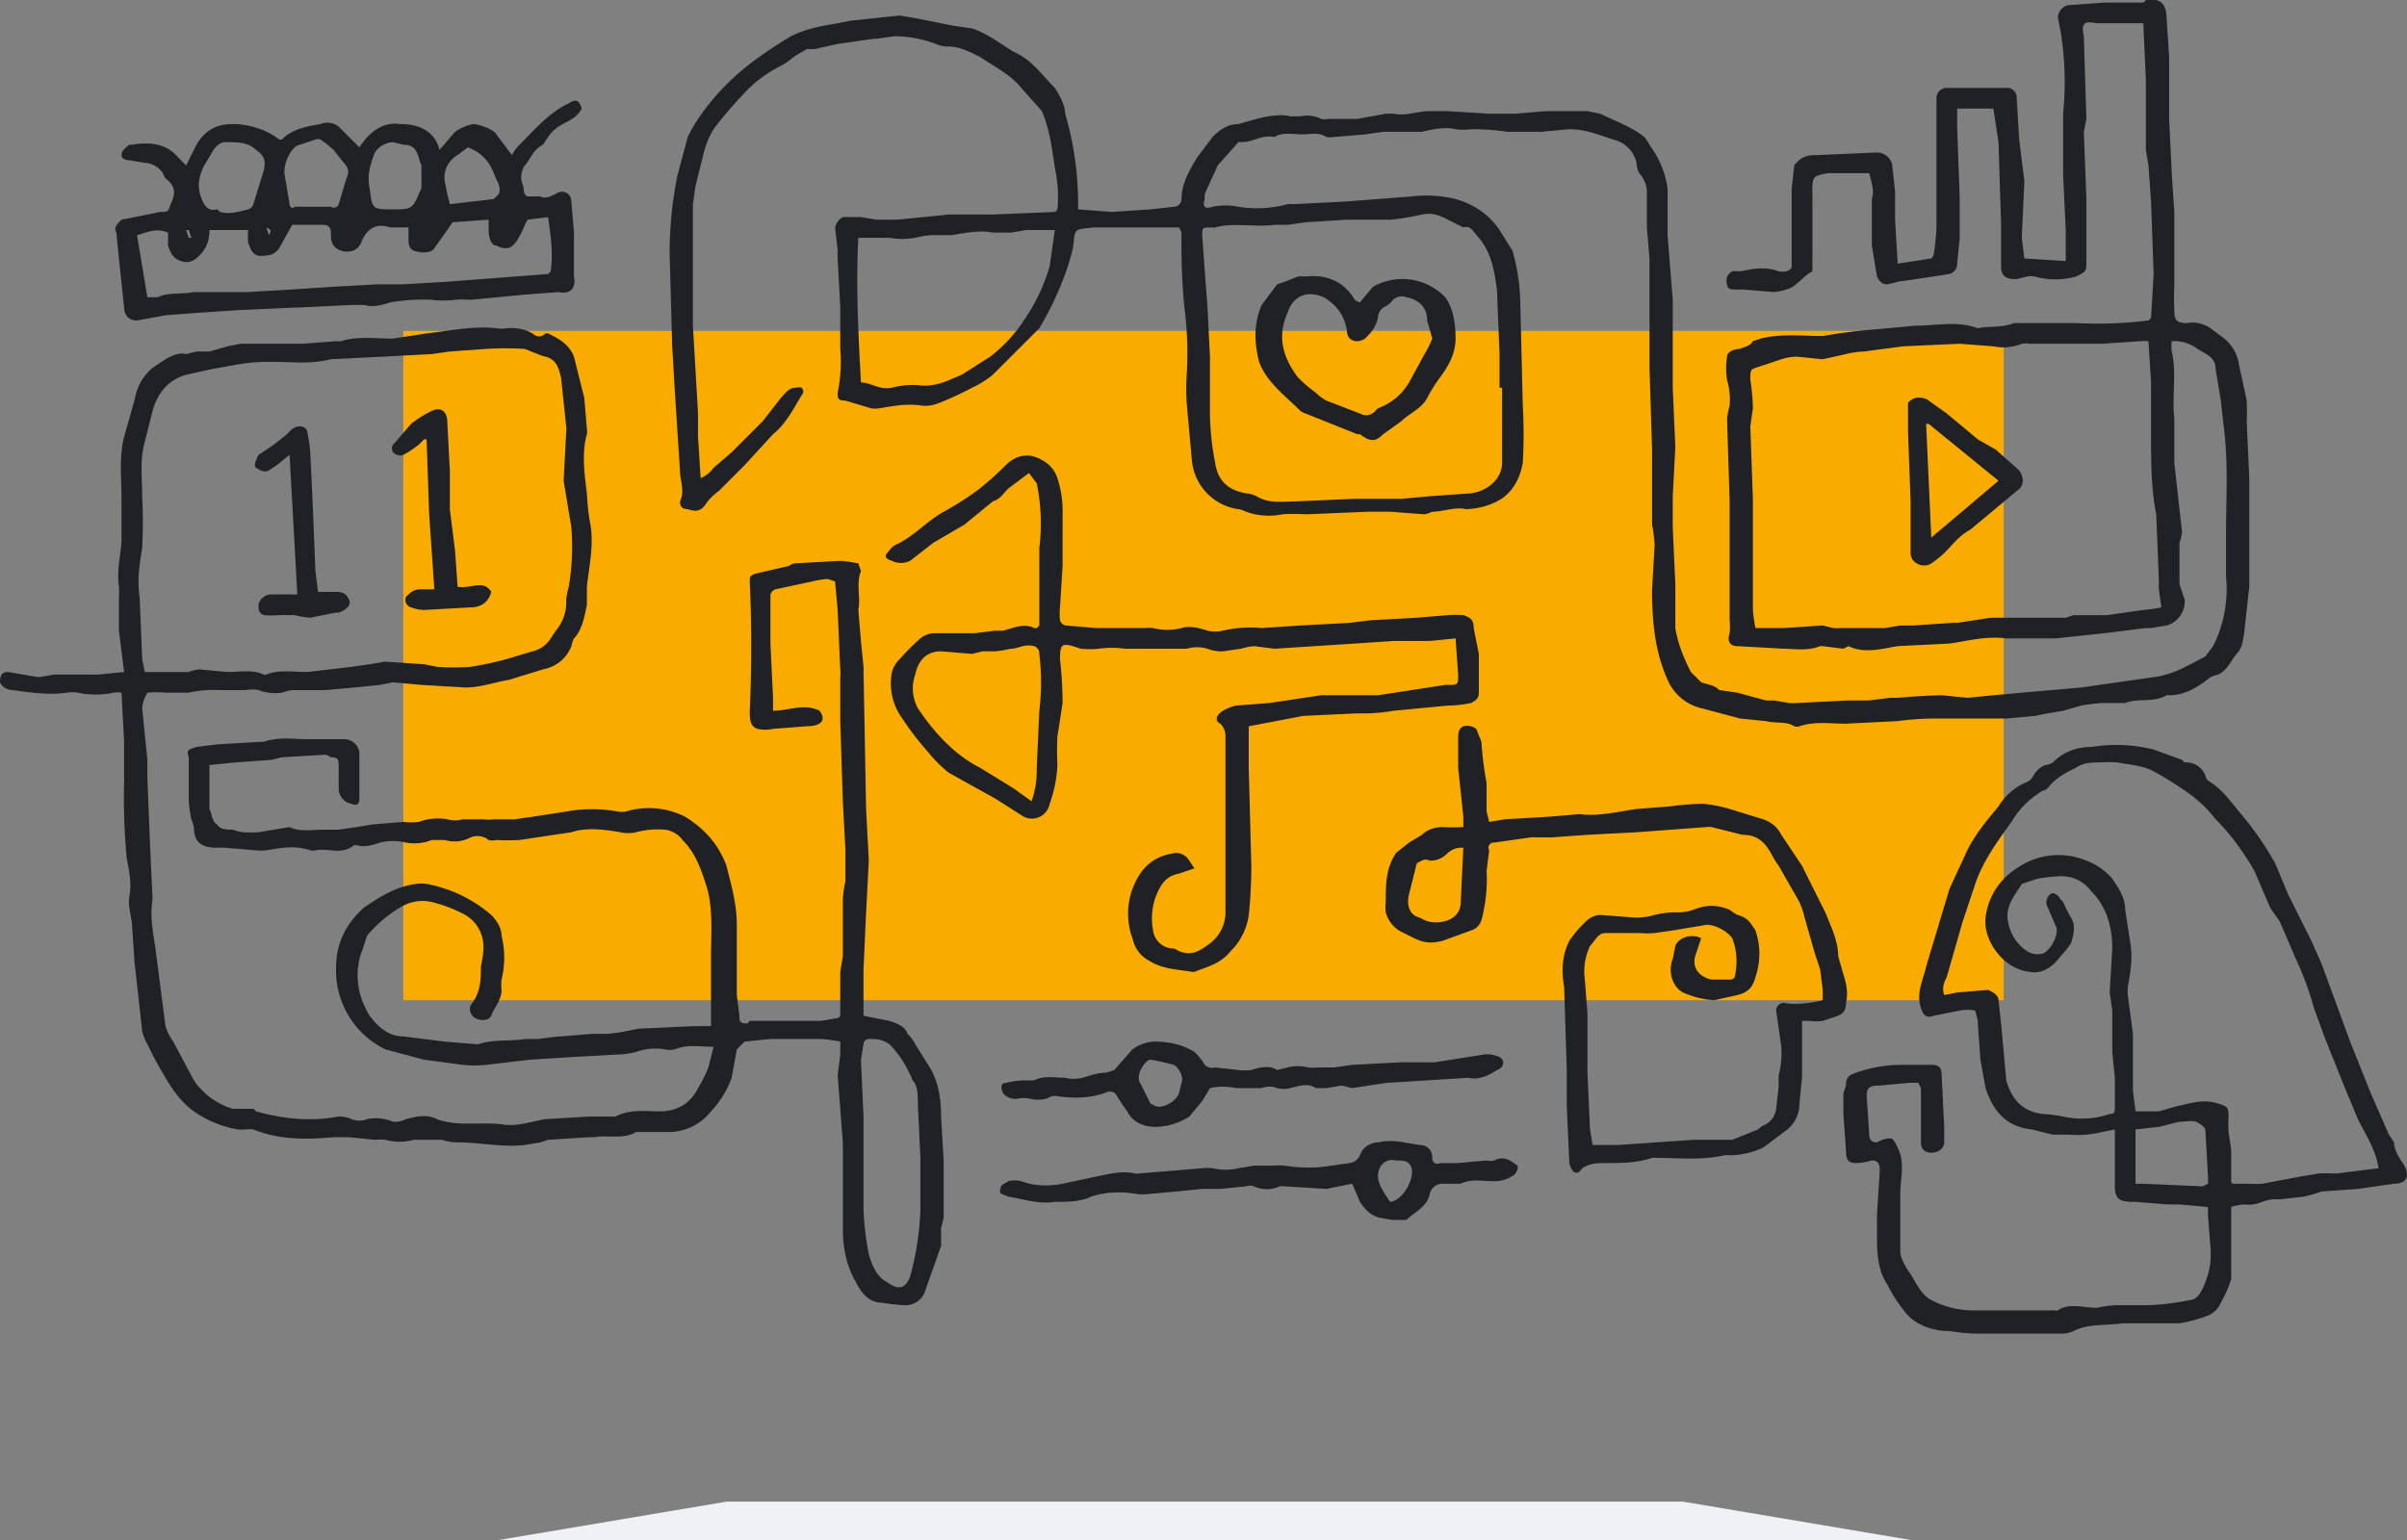<svg xmlns="http://www.w3.org/2000/svg" viewBox="0 0 931 596"><rect x="0" y="0" width="931" height="596" fill="#808080" stroke="none"/><path fill="#f9ab00" d="M156 128h619v259H156z"/><g fill="#202124"><path d="M840 132a18 18 0 0 0 0 4c2 8 0 17 1 26v17l3 27a20 20 0 0 1-1 4v16l2 6a10 10 0 0 1 0 1c0 4-3 8-7 9l-6 1a19 19 0 0 1-2 0l-16 2-19 2h-19c-8-1-15 1-22 2l-20 1c-6 1-13 3-19 0l-2 1-8-1h-1c-5 2-10 1-14 1l-18-1c-3 0-4-2-3-5a22 22 0 0 0 0-5v-46l-1-32a31 31 0 0 1 1-5 27 27 0 0 0-1-10 30 30 0 0 1 0-9c0-2 3-3 5-3 2-1 4-1 5-3l3-1c8-2 16-1 24-1l6-1 8-1 22-2c8 0 16-2 24 1 4-1 9 0 14-2h24a161 161 0 0 0 28-1l1-1 1-17-1-28-1-14-1-6V31l-1-22h-18c-5-1-6 0-5 5l1 32-1 5 1 26v24c0 4 0 4-4 6a30 30 0 0 1-16 0 8 8 0 0 0-3 0l-4 1c-4 0-6-1-6-5V87l-1-32-2-13h-14v7l1 28v15l-1 10a4 4 0 0 1-3 4 925 925 0 0 1-20 3 33 33 0 0 1-4 1c-2 0-3-1-4-3l-2-12V77c1-3 0-6-1-10h-16c-5 1-6 1-6 6a2573 2573 0 0 1 0 32c-4 2-6 6-10 7a21 21 0 0 1-5 1l-12-1a26 26 0 0 1-3 0c-1 0-3 0-3-2a4 4 0 0 1 2-5 11 11 0 0 1 3 0c5-1 10-2 15 0a10 10 0 0 0 3 0c2-1 2-1 2-3V73l1-9c3-4 6-4 9-4l23-1a6 6 0 0 1 6 6l1 9v11l1 17 13-2a3 3 0 0 0 1-2 87 87 0 0 0 1-10V38a4 4 0 0 1 4-4h24a4 4 0 0 1 3 3l1 17 2 16-1 22 1 8 16 1V89l-1-21V44a124 124 0 0 0-1-32l-1-5a5 5 0 0 1 4-5l14-1h15a4 4 0 0 0 1-1c6-1 8 2 8 7l1 15v24l1 21 1 15v29a91 91 0 0 0 0 9c0 4 1 5 5 5a12 12 0 0 1 9 2l4 3a16 16 0 0 1 7 11l3 14a77 77 0 0 1 0 8l1 22v42l-2 18a44 44 0 0 1-1 5l-1 2c-3 3-4 7-8 9a13 13 0 0 0-3 1c-5 4-10 7-16 7a2 2 0 0 0-1 0c-5 3-11 1-16 3h-9a76 76 0 0 0-8 1l-7 2-6 1-5 1-11 1h-27a110 110 0 0 0-15 1l-20 1c-6 0-12-1-18 1a3 3 0 0 1-2 0c-3-2-7-1-11-2l-10-1-15-4a19 19 0 0 1-13-11c-5-11-6-23-6-35l1-17a58 58 0 0 0-1-8v-29l-1-32v-42l-1-12V74a11 11 0 0 0-3-7 10 10 0 0 1-1-4 12 12 0 0 0-9-9c-6-2-11-4-17-4l-11 1h-13a91 91 0 0 0-14-1 22 22 0 0 1-6 0c-4-1-9 0-13 1h-15l-7 1-12 1a8 8 0 0 1-3 0c-3-2-6-1-9-1-4 0-8-1-11 1-5-1-8 2-13 2a2 2 0 0 0-1 0l-8 9-5 11a9 9 0 0 0 0 2c-1 3 0 4 3 3a25 25 0 0 1 10 0 45 45 0 0 0 19-1 10 10 0 0 1 2 0l20-1 26-2a48 48 0 0 1 17 1c7 2 13 6 17 12l5 8a76 76 0 0 1 3 19l1 41a198 198 0 0 1 0 22c-1 6-4 12-10 15a28 28 0 0 1-12 3c-4-1-9 1-13 1a15 15 0 0 1-3 1l-13-1h-9l-24 1a66 66 0 0 0-9 0 26 26 0 0 1-14-1 11 11 0 0 0-3-1 21 21 0 0 1-18-19l-2-22a85 85 0 0 1 0-11 138 138 0 0 0-1-27 263 263 0 0 1-1-28 17 17 0 0 0-1-2h-33c-8 1-7 0-8 8a94 94 0 0 1-3 10 124 124 0 0 1-10 21l-7 7-11 11a37 37 0 0 1-8 5 117 117 0 0 1-13 6 14 14 0 0 1-6 1c-6-1-11 0-17 1a12 12 0 0 1-3 0l-10-3c-3 0-3-1-3-3a60 60 0 0 0 1-17v-16l-1-19a24 24 0 0 1 0-3l-1-9a6 6 0 0 1 3-4h7l6 1h8l20-2h16a4 4 0 0 0 1 0l24-1a3 3 0 0 0 1-1 51 51 0 0 0-1-16c-1-7-2-15-5-22l-8-9c-4-5-10-8-16-12-4-2-8-4-12-4a11 11 0 0 1-5-1 47 47 0 0 0-16-3l-7 1h-1l-14 2-9 2h-3l-5 3a27 27 0 0 1-6 4 50 50 0 0 0-14 11 144 144 0 0 0-11 13 33 33 0 0 0-4 10l-3 12-1 7v47l2 34v9l1 16a12 12 0 0 0 5-4l7-6 12-12 7-9c2-2 3-4 6-4a3 3 0 0 1 2 0 2 2 0 0 1 0 3c-3 5-6 11-11 15l-11 12-10 10a20 20 0 0 0-5 5c-2 3-4 3-7 2-2 0-3-1-3-3 2-4 0-8 0-12l-2-31-1-17-1-36a152 152 0 0 1 3-30l4-15a65 65 0 0 1 4-7 92 92 0 0 1 21-22 161 161 0 0 1 15-10c6-3 12-4 18-5l5-1 19-2 6 1 15 3 7 1c6 2 11 6 16 9 7 3 11 9 16 14 2 3 4 7 4 10a124 124 0 0 1 5 34v3l13 1 15-1 9-1a3 3 0 0 0 3-3c0-6 3-11 6-16l6-8c3-3 6-5 10-5l7-2c4-1 9-2 13-1h4a12 12 0 0 1 8 1 7 7 0 0 0 3 0h11l11-2h3c5 1 9-1 14-1h7l16 1h10l12-1h16l5 1c6 3 12 5 17 9a17 17 0 0 1 2 3l2 3a36 36 0 0 1 5 14v18l2 25v34l1 23-1 19v12l1 22v17c1 6 3 11 6 17l4 4c3 1 5 1 7 3l7 1 11 3a26 26 0 0 0 3 0l6 1a18 18 0 0 0 3 0l20-1h8l8-1h3a248 248 0 0 1 17-1l10 1 10-1 11-1 23-2 28-4c8-1 14-5 20-8l3-4a49 49 0 0 0 5-27v-16c0-14 1-28-1-43l-1-9-2-12c0-5-4-6-7-8a15 15 0 0 0-10-3zm-9 0a23 23 0 0 0-3 0l-15 1a12 12 0 0 1-1 0h-27a9 9 0 0 0-3 0 19 19 0 0 1-11 1l-13-1-22 1-15 2a33 33 0 0 0-7 1l-9 2-10-1a20 20 0 0 0-6 1l-9 3c-3 1-3 1-3 5a76 76 0 0 1 1 11l-1 7 1 28v43a55 55 0 0 0 1 7h11l15-1 4 1a26 26 0 0 0 3 0h17l6-1h5l15-1h2l13-2h29l3-1h13l14-2a61 61 0 0 0 7-1l-1-7v-4l-1-25c-2-10-2-20-2-31v-20l-1-16zm-250 18h-1v-13l-1-25c-1-7-2-14-7-20-2-2-3-5-6-4l-4-2c-4-2-7-4-12-3a101 101 0 0 1-12 2h-17l-16 1-7 1h-5c-8 1-16-1-23 1a2 2 0 0 1-1 0c-4 0-4 0-4 3l1 14 1 13 1 20v23a105 105 0 0 0 2 18c1 7 5 11 13 12a11 11 0 0 1 3 1c5 3 10 2 15 2l23-1h18l11-1 14-1c7 0 14-5 14-12v-29zM332 92c-1 19 0 37 1 56 4 0 7 3 12 2a32 32 0 0 1 10-1c7 1 12-2 17-4l11-7a57 57 0 0 0 13-14 72 72 0 0 0 10-21l2-14h-11l-6 1h-7c-5-1-10 0-16 1h-8a37 37 0 0 0-6 1 28 28 0 0 1-10 0h-12z"/><path d="M81 296v17c1 2 1 5 3 6 1 2 4 2 6 2a18 18 0 0 0 4 1 55 55 0 0 0 6 0l12-2c4 2 9 1 13 1h6l7-1 6-1 12-1a24 24 0 0 0 6 0 21 21 0 0 1 11-1 11 11 0 0 0 6 0h8a14 14 0 0 0 4 0h8l7-1 13-2a55 55 0 0 1 20 0 9 9 0 0 0 3 0 31 31 0 0 1 23 2c8 5 13 11 16 19 2 8 4 15 4 23v27l1 8c0 2 0 3 3 3a10 10 0 0 0 1-1h27a44 44 0 0 0 6-1c2 0 2-1 2-2v-16l1-6v-22a39 39 0 0 1 1-7v-12l-1-19-1-31v-17a13 13 0 0 0 0-3l-1-23-1-11a25 25 0 0 0-3-1 40 40 0 0 0-6 1l-14 3a3 3 0 0 0-2 2v19l1 21v5c6 0 12-3 18 0 3 4 0 6-5 6l-13 1a13 13 0 0 1-6 0c-3-1-3-4-3-7a553 553 0 0 0 0-50c0-2 0-2 2-3l13-3a12 12 0 0 1 2-1l18-1a56 56 0 0 1 7 1l1 3c-2 5 0 10-1 15l1 12 1 10a17 17 0 0 1 0 2l1 53 1 19a22 22 0 0 1 0 2l-1 19-1 22v18l10 2c3 1 6 2 7 5l1 1a17 17 0 0 1 2 3l5 8c4 6 5 13 5 20l1 17v22a38 38 0 0 1-1 4v6a5 5 0 0 1 0 1l-6 17a8 8 0 0 1-8 6 71 71 0 0 1-9-1c-5 0-8-4-10-8-4-7-5-14-5-21v-33l-2-26 1-8v-5a70 70 0 0 0-7-1h-20l-10 1-3 3-2 11a37 37 0 0 1-8 13 21 21 0 0 1-17 8h-11a3 3 0 0 0-1 0c-5 3-11 1-16 2h-2l-16 1-3 1-6 1c-9 1-17-1-26-1a18 18 0 0 1-6-1h-11a21 21 0 0 1-11 0 20 20 0 0 0-4 0l-10-1h-6c-11 1-21 1-31-3a9 9 0 0 0-3 0 19 19 0 0 1-3 0 42 42 0 0 1-17-7c-7-5-11-13-15-20l-3-6a19 19 0 0 1-2-5l-3-27-1-15-1-6a16 16 0 0 1 0-4c1-5 0-10-1-15a256 256 0 0 1-1-30v-15l-1-19a12 12 0 0 0-3 0 34 34 0 0 1-14 0 12 12 0 0 0-4 0c-7 1-14 0-21-1-2 0-4-1-5-3 0-3 1-4 3-4l12 2 6-1h17l10-1-2-16v-13a26 26 0 0 0 0-4c-1-7 1-13 1-19v-15c0-8-1-16 1-24l4-14c1-6 4-11 9-14 3-2 7-5 11-4l4-1h5l7-2 5-1h24l13-1a8 8 0 0 0 2 0c6-2 13-1 20-1l13-2c9-1 18-3 27-2a12 12 0 0 0 4 0 17 17 0 0 1 10 2c1 1 3 2 5 0a2 2 0 0 1 1 0c4 2 8 4 10 9l4 16 1 12a5 5 0 0 1 0 2c-2 7-1 15 0 23a107 107 0 0 0 1 10c2 9 0 17-1 26v7c-1 5-2 10-5 13a13 13 0 0 0-1 3c-2 5-6 8-11 9l-13 4c-6 1-11 3-17 3l-17-1-11-1-5 1-10 1-11 1h-13a28 28 0 0 0-4 1 18 18 0 0 1-9-1 14 14 0 0 0-5 0H85a45 45 0 0 0-12 1h-9a41 41 0 0 0-7 0l-1 2a12 12 0 0 0-1 4l2 20v7l1 25 1 22c-1 6 0 12 1 18l4 31a21 21 0 0 0 3 6l8 15a28 28 0 0 0 15 11h8a6 6 0 0 1 1 1c11 3 21 4 32 2a12 12 0 0 1 5 1 8 8 0 0 0 6 0 17 17 0 0 1 10 1 9 9 0 0 0 5-1c4-1 8-2 12 0 8 3 17 1 25 2 6 1 11-1 17-2l17-1h9a3 3 0 0 0 1 0c6-3 12-2 17-2 7 0 12-3 15-9a53 53 0 0 0 4-8l2-8c-6 0-10-1-15 1a9 9 0 0 1-4 0 22 22 0 0 0-11 1 29 29 0 0 1-7 1l-18 1-16 1-17 2a42 42 0 0 1-9 0l-15-2-15-4a34 34 0 0 1-19-32c0-9 4-17 11-23 6-4 12-8 20-9a13 13 0 0 1 4 0 53 53 0 0 1 25 12c2 2 4 5 4 8a36 36 0 0 1 0 17 16 16 0 0 0 0 4c0 4-3 7-4 10-1 2-4 2-6 1a4 4 0 0 1-2-5c4-5 4-10 4-15 1-5 2-10-1-15a14 14 0 0 0-5-5 54 54 0 0 0-13-5 16 16 0 0 0-12 2 50 50 0 0 0-13 11l-2 6c-3 8-2 17 3 25 3 4 7 8 13 8l16 2 12 1a4 4 0 0 0 1 0c6-2 12-1 18-2h5l8-1a6 6 0 0 0 1 0l12-1h6a62 62 0 0 0 7-1l5-1 22-1h6v-27c0-9 1-19-2-28-2-6-4-12-9-17a10 10 0 0 0-7-4 33 33 0 0 0-11 1 13 13 0 0 1-6 0c-6-1-13-2-19 0l-20 3a87 87 0 0 1-9 0 6 6 0 0 1-3 0 7 7 0 0 0-7-1 13 13 0 0 1-10 1h-5a18 18 0 0 1-10 1 21 21 0 0 0-10 0c-3 1-6 2-9 1h-1c-5 4-10 1-15 2a4 4 0 0 1-2 0c-6-2-11-1-17 0a20 20 0 0 1-4 0l-12-1a24 24 0 0 0-3 0c-6 0-9-2-9-8a24 24 0 0 0-1-3 57 57 0 0 1-1-7v-17c-1-3 0-3 3-4l8-1 17-1a6 6 0 0 0 1 0c6-2 11-1 17-1h14a6 6 0 0 1 6 5v18c0 2-1 3-3 2a6 6 0 0 1-5-6v-8c0-3 0-4-3-4a9 9 0 0 0-2-1l-17 1-4 1-14 1-10 1zm-25-36h17a15 15 0 0 1 4-1l11 1c5 0 10-1 14 1a1 1 0 0 0 1 0c5-2 10-1 16-1l17-2 7-1 6-1 15 1 5 1a88 88 0 0 0 13 0 124 124 0 0 0 14-3l10-3a11 11 0 0 0 7-5l2-3a17 17 0 0 0 4-12 30 30 0 0 1 1-5 94 94 0 0 0 1-23l-3-18 1-19a7 7 0 0 0 0-2l-2-19c-1-4-2-7-6-8a17 17 0 0 1-3-1l-5-2a119 119 0 0 0-15 0l-14 1-7 1-19 1-20 1c-8 2-15 1-23 1a70 70 0 0 0-13 1l-11 2-9 2c-7 2-11 7-13 14l-3 12c-2 7-1 14-1 21a198 198 0 0 1 0 20c-1 6-2 12-1 19l1 24 1 5zm300 188l-1-21c0-3 0-7-2-9-2-5-5-10-9-14-3-2-5-2-8-2a2 2 0 0 0-2 2l-1 6 1 22v36a110 110 0 0 0 2 17c1 4 3 9 7 11 4 3 7 3 9-2a111 111 0 0 0 4-26v-20zM863 467v28a48 48 0 0 1-4 9 9 9 0 0 1-5 5 55 55 0 0 1-11 3h-22c-7 1-13 0-19 3a11 11 0 0 1-4 1h-33a76 76 0 0 1-11-1c-6 0-12-2-16-6a58 58 0 0 1-8-12c-4-6-4-13-4-20v-7l1-16a10 10 0 0 0 0-2c0-2-1-3-3-3a24 24 0 0 1-6 1c-3 0-4-1-4-5l-1-14v-8l1-3c0-3 1-4 4-5a53 53 0 0 1 18-3h11c3 0 4 1 4 4l1 20v6c0 2-2 4-5 4-2 0-4-1-4-4v-21l-1-2a30 30 0 0 0-4 0l-11 1c-4 0-5 1-5 4l1 15c0 2 1 3 3 3l2-1c4-1 4-1 6 3 3 6 1 12 1 18v22c0 3 2 6 4 9s4 8 8 10a35 35 0 0 0 17 4h31a1 1 0 0 0 1 0c4-3 10-1 15-1a55 55 0 0 1 7-1h13a97 97 0 0 0 16-2c3 0 5-4 6-7a28 28 0 0 0 2-13l-1-13v-3l-11-1h-5l-12-1h-1c-5 0-7-1-7-6v-22l-5 1a47 47 0 0 1-6 1 45 45 0 0 1-7 0h-6l-8-2c-10-1-15-7-18-16l-2-11-1-14v-1l-1-4a15 15 0 0 0-6 0l-10 2c-3 1-4 0-5-3-2-6 1-11 2-16l3-10 6-20 6-13c3-7 8-13 13-19a23 23 0 0 1 10-9 7 7 0 0 0 3-2 10 10 0 0 1 5-5 6 6 0 0 0 3-1c4-4 9-6 15-6a60 60 0 0 1 24 1l11 4a6 6 0 0 0 1 1 8 8 0 0 1 8 5 4 4 0 0 0 1 2c5 3 8 7 12 12a121 121 0 0 1 14 20l5 12 9 18 4 9 11 30 8 20 7 16 2 3c0 3 2 6 4 9 2 4 1 7-4 7l-14 2-14 1-3 1-4 1-9 1h-3a20 20 0 0 0-4 1 13 13 0 0 1-7 1 21 21 0 0 0-5 1zm57-15c-1-7-5-13-8-19l-5-12-8-20-4-11a118 118 0 0 0-7-19l-6-14a26 26 0 0 0-2-3 43 43 0 0 1-2-3l-6-14c-4-7-9-14-15-20a50 50 0 0 0-9-9 130 130 0 0 0-14-9c-5-3-10-3-15-4a47 47 0 0 0-7 0c-3 0-6 0-9 2-4 2-8 4-11 8a5 5 0 0 1-2 1 34 34 0 0 0-12 12c-5 7-11 15-14 24l-5 15-6 21c-1 2-2 4-1 7l5-1 12-1c2 1 4 2 4 4l1 9 2 22c2 7 6 12 14 13a57 57 0 0 1 8 1 33 33 0 0 0 18-1c1 0 2 0 2-2v-12l-1-10v-16l-1-7 1-17c0-8-2-16-8-22-3-4-7-6-12-6a69 69 0 0 0-9 1l-6 2c-3 5-7 9-5 16a17 17 0 0 0 7 10 8 8 0 0 0 6 1c3-1 7-8 5-11l-3-7a4 4 0 0 1 1-5c1-1 3 0 4 2a6 6 0 0 1 1 1 56 56 0 0 0 3 6c2 3 1 7 0 10a37 37 0 0 1-4 5c-3 4-7 7-12 6-10-1-18-12-17-21a26 26 0 0 1 12-19 28 28 0 0 1 27-3 24 24 0 0 1 10 7c2 3 5 7 5 12l2 13c1 6 0 11-1 17a22 22 0 0 0 0 3l2 15v22l1 8h9l7-2c5-1 10-3 16-1 3 1 4 1 4 5a37 37 0 0 0 0 6l1 7v11c0 2 0 2 2 2h5a46 46 0 0 0 5 0l16-3 6-1a41 41 0 0 1 4 0h3l16-2zm-94-15v21h3l23 1 2-1a18 18 0 0 0 0-3l-1-18a4 4 0 0 0-2-2c-2-2-5-1-8-1l-8 2-9 1zM563 247l-10 1h-14l-15 1-31 2-8-1a26 26 0 0 0-5 1l-7 1a15 15 0 0 1-6-1 14 14 0 0 0-8 0h-24a35 35 0 0 0-10 0 38 38 0 0 1-7 0l-3-1c-4-1-5-1-5 5a159 159 0 0 1 1 17l-2 13a103 103 0 0 0 0 11 51 51 0 0 1-3 15 7 7 0 0 1-10 5l-11-7-9-5-9-5a53 53 0 0 1-8-8 113 113 0 0 1-10-13 23 23 0 0 1-4-18 11 11 0 0 1 3-5 93 93 0 0 1 8-8 9 9 0 0 1 5-2h16l8-1a19 19 0 0 0 3 0c4-1 8-3 12-1a3 3 0 0 0 1 0l1-1v-30a77 77 0 0 0-1-25l-3-4-8 6c-2 2-3 4-6 5l-11 9-12 7-9 7a8 8 0 0 1-7 0c-3-1-3-2-1-4a7 7 0 0 1 2-2c7-3 12-9 19-13a112 112 0 0 0 14-9 130 130 0 0 0 10-9c4-4 9-5 14-2a12 12 0 0 1 6 7 41 41 0 0 1 2 14v20l-1 16a23 23 0 0 0 0 5 3 3 0 0 0 2 2l12 1h19a14 14 0 0 1 3 0 22 22 0 0 0 11 0c3-1 7 0 10 1a13 13 0 0 0 6 0 48 48 0 0 1 15-1l15-1 19-1 8-1 18-1 12-1a41 41 0 0 1 6 0c3 1 4 2 4 5l2 10v15c0 2-1 3-3 4a47 47 0 0 1-9 1l-21 2a68 68 0 0 1-14 1l-21 1-21 4v16l1 38a179 179 0 0 1-1 19 24 24 0 0 1-7 14c-4 5-9 6-14 8a3 3 0 0 1-1 0c-6-1-11-1-16-4-4-2-6-5-7-9a28 28 0 0 1 0-19c3-8 8-13 17-14a6 6 0 0 1 5 3l2 3-6 2c-5 1-7 4-9 9a25 25 0 0 0-1 13 8 8 0 0 0 8 7 9 9 0 0 1 2 1c5 2 8 0 12-3a15 15 0 0 0 6-12v-68c0-1 0-3-2-5-2-1-2-3 1-5a20 20 0 0 1 5-2l13-1 20-3h22l26-4a5 5 0 0 1 1 0c4 0 4 0 4-4l-1-14zm-164 63a36 36 0 0 0 2-13l1-22a92 92 0 0 0 0-22 3 3 0 0 0-2-3c-4-1-6 1-9 1a51 51 0 0 1-6 1h-5l-4 1-12-1c-6 0-9 4-10 9a16 16 0 0 0 1 13c6 9 14 18 24 23l13 8 7 5zM139 57c4-6 9-10 16-9 6 0 13 2 15 10l6-7a19 19 0 0 1 7-3c2 0 8 2 9 4l6 8a26 26 0 0 1 2-3c6-6 11-12 18-16a20 20 0 0 1 2-1c3-2 4-1 5 2-2 4-6 5-9 7a15 15 0 0 0-4 4l-2 3c-4 2-5 6-7 8a8 8 0 0 0-1 7c1 2 0 4 2 5h5c2 1 4 0 6-1 3-2 6 0 6 3l1 12v17c1 5-2 7-6 6l-13 1-21 2a39 39 0 0 0-6 0 35 35 0 0 1-9 0 73 73 0 0 0-16 1c-3 1-7 2-10 1h-5l-21 1h-1l-22 1-15 1-13 1-11 2c-3 0-5-2-5-5l-2-19-1-10c-1-2 0-3 2-5l15-3c3 0 3 0 4-3 2-4 2-7-2-10a8 8 0 0 1-1-2 9 9 0 0 0-7-4l-6-1c-2 0-3-1-3-2 0-2 2-3 3-4h1c6-1 13-1 18 5l3 3 4-8c3-5 7-8 14-8 6 0 13 2 18 6h1c4-4 9-5 15-6a7 7 0 0 1 7 1l8 8zM81 89c0 4-1 7-4 10-2 2-4 3-7 2s-4-3-5-6v-5c-5-2-8 0-12 1l4 24h4c4-2 9-1 14-2h21l17-1 15-1 18-1h10l17-1 13-1 26-2a7 7 0 0 0 1-1c1-7 0-14-1-21l-8 1a18 18 0 0 1-1 2 36 36 0 0 1-3 6c-2 3-4 4-8 2-2 0-3-3-3-6v-4l-14 1-2 3-5 7c-1 2-5 2-8 1-2-1-2-3-2-5v-4h-7c-6-2-9 1-11 5-1 4-5 5-8 4s-4-3-4-6a7 7 0 0 1 0-1c0-2-1-3-3-3h-12l-5 9c-2 3-5 3-8 3-3-1-3-3-4-5a25 25 0 0 1 0-5zm6-34c-2 0-4 2-5 4l-3 5c-2 4-3 8-1 13 1 2 2 5 6 4a4 4 0 0 1 1 1c4 1 7 0 11-1a3 3 0 0 0 2-2l4-13c1-4 0-6-3-8-3-3-7-3-12-3zm23 12l2 12c0 1 1 2 2 1h14a2 2 0 0 0 3-1l3-10c1-2 1-4-1-6l-4-5a44 44 0 0 0-5-4 3 3 0 0 0-2 0l-6 2a5 5 0 0 0-2 1 14 14 0 0 0-4 10zm42 14h2c5 0 6-1 8-6a17 17 0 0 1 1-2v-9a18 18 0 0 1-1-3c-1-3-2-5-6-5l-4-1a9 9 0 0 0-7 4c-2 5-3 9-2 14 1 8 1 8 9 8zm29-24l-4 3a10 10 0 0 0-5 10l1 5 1 4 17-2 2-2c1-3-1-5-2-8-2-5-5-8-10-10zm-77 34c1-2 1-2-1-3zm-31-2h-1l1 3h1zM616 443h10l29-2h15l10-4a9 9 0 0 1 3-2 8 8 0 0 0 4-6l1-9a40 40 0 0 1 0-4 36 36 0 0 0 1-11l-2-14a3 3 0 0 1 3-3c4 1 11 0 15-1v-4l-1-8-2-6-2-7-2-7a33 33 0 0 0-2-6l-8-14a35 35 0 0 1-2-3c-3-6-6-9-12-9l-12-3a9 9 0 0 0-2 0l-27 2-19 1-14 1h-6a9 9 0 0 0-2 0l-14 2a2 2 0 0 0-2 3l-1 8a61 61 0 0 1-2 19 6 6 0 0 1-4 4l-11 4c-4 1-7 1-11-1l-4-2a12 12 0 0 1-7-8 16 16 0 0 1 0-4c0-7 0-13 4-19l5-4 5-3c2-2 5-3 8-3a76 76 0 0 0 8 0v-4l-2-19v-11c0-2 0-4 2-5a6 6 0 0 1 5 1l2 5a130 130 0 0 0 2 16v11l1 4 6-1 17-1 12-1c7 1 15-1 22-2l13-1a101 101 0 0 1 13-1 55 55 0 0 1 10 2l13 4a12 12 0 0 1 7 6l8 12 9 18c2 5 5 11 5 17l2 7c1 3 2 7 1 11 0 3-1 4-3 5l-6 2a19 19 0 0 1-5 0h-3v22l-1 10a13 13 0 0 1-6 11l-8 6a31 31 0 0 1-13 3 7 7 0 0 0-2 0c-9 2-18 1-26 1a9 9 0 0 0-2 0c-6 2-12 2-18 2-3 0-6 0-9 2-2 3-4 2-5-2l-1-22v-14l-1-32c-1-6-1-12 2-18a44 44 0 0 1 7-8 8 8 0 0 1 5-2l13 1a25 25 0 0 0 8-1 33 33 0 0 1 9-1 17 17 0 0 0 6-1c5-2 9-2 14 0a24 24 0 0 0 3 2c4 1 5 3 7 6 2 6 2 12 0 18-1 4-3 6-7 7l-9 2a35 35 0 0 1-12-3c-4-2-6-8-4-13l1-5c1-3 6-5 10-3l-2 6c-2 5 1 9 6 10h7a2 2 0 0 0 2-1c1-5 1-10-1-15-2-3-8-6-11-5l-12 2-7 1a37 37 0 0 1-6 0h-13c-3 0-4 3-6 5a23 23 0 0 0-2 13l1 13v23l1 22 1 6zm-50-115a8 8 0 0 0-6 2c-2 2-4 3-7 3-2-1-3 0-5 1l-3 12c-1 4 0 8 4 9l2 1c4 2 14 1 14-7l1-21z"/><path d="M568 417l-32 2-13 2-4-1-6 1h-4c-3-2-6-1-10 0a10 10 0 0 1-5 0 8 8 0 0 0-6 0h-10a23 23 0 0 0-10 0l-3 5-5 6a25 25 0 0 1-13 4c-5 0-9-2-11-6a69 69 0 0 1-4-6c-1-2-3-2-5-1-6 2-12 2-19 1a6 6 0 0 0-3 1 13 13 0 0 1-7 0 14 14 0 0 0-4 0 6 6 0 0 1-6-2c-1-2-1-4 1-4a34 34 0 0 1 7-1h4c4-2 8-1 12-1 4 1 7 0 10-1a25 25 0 0 1 6-1l3-1 7-8a16 16 0 0 1 8-3c6 0 11 1 16 4a24 24 0 0 1 4 5 4 4 0 0 0 4 1l9 1a21 21 0 0 0 5 0c3-1 7-2 10 0l4-1a16 16 0 0 1 8 0 17 17 0 0 0 4 0h6l7-1 19-1h11a15 15 0 0 0 2 0l19-3a11 11 0 0 1 6 1c2 1 2 4-1 5-3 2-7 4-11 3zm-123-7c-2 0-6 6-4 9l4 8 2 1c3 1 8-2 9-5l1-4c1-2-1-6-3-7a90 90 0 0 0-9-2zM523 458l-10 2-16-1a8 8 0 0 0-2 0 12 12 0 0 1-10 0 4 4 0 0 0-3 0l-10 1h-7l-10 1-11 1a15 15 0 0 1-4 0c-6-1-12-1-18 1-4 2-9 2-14 2-6 1-12-1-18-2-2-1-4-1-3-3 0-2 2-2 3-3a11 11 0 0 1 5 0c5 2 11 2 16 1l14-3c5-1 9-2 14-1a5 5 0 0 0 2 0l24-2a17 17 0 0 1 4 0 22 22 0 0 0 10 0l6-1h7a26 26 0 0 1 5 0 55 55 0 0 0 18 0l7-1a5 5 0 0 0 4-3c1-3 4-5 7-5a25 25 0 0 1 10 0l6 1c3 0 5 2 5 5a2 2 0 0 0 3 2h7l11-1a7 7 0 0 0 3 0 6 6 0 0 1 6 0l3 2a4 4 0 0 1-2 4 13 13 0 0 1-8 2c-4 0-8-1-12 1h-7a5 5 0 0 0-5 4c-1 5-6 7-9 10h-5a56 56 0 0 1-6-1c-3-1-5-3-7-6l-3-7zm10-3c0 3 2 6 4 9a2 2 0 0 0 1 1c5-1 9-9 8-13-1-3-3-3-6-3-4-1-7 2-7 6zM739 194l-1-27v-11a2 2 0 0 1 1-1c2-2 6-1 7 0l7 5 12 10 7 4 9 8c2 3 2 6-1 8l-18 15c-4 2-7 6-10 9a48 48 0 0 1-5 4c-3 2-8 0-8-4v-19zm7-30h-1l2 44 26-22zM526 117l5-6a23 23 0 0 1 28 4c3 4 4 10 4 16s-3 11-6 15a61 61 0 0 0-5 8c-2 4-7 6-10 9l-7 5c-3 3-5 3-9 0a5 5 0 0 0-1 0l-20-8a6 6 0 0 1-2-1c-6-6-13-11-16-19-2-8-2-15 1-22l6-8 3-1 5-2a13 13 0 0 1 3 0c8-1 15 2 19 9a7 7 0 0 0 2 1zm28 14l-2-7c0-5-3-8-8-9a5 5 0 0 0-6 2 11 11 0 0 1-3 2 5 5 0 0 0-2 4c-1 4-3 6-5 8-3 2-7 1-7-3-1-6-4-10-9-13-7-3-12 0-14 6-4 9-2 17 4 25a57 57 0 0 0 7 6 19 19 0 0 0 4 3l13 5c2 1 4 1 6-1a4 4 0 0 1 1-1c5-2 9-5 12-10l6-11a44 44 0 0 0 3-6zM177 227c5 1 10-3 13 2-1 4-4 6-8 6l-18 1a17 17 0 0 1-5-1 3 3 0 0 1-2-4c2-2 3-3 6-3h5l-2-29-1-29h-1a27 27 0 0 1-2 2 39 39 0 0 1-6 4 4 4 0 0 1-4-1c-1-2 0-3 1-4l6-7a43 43 0 0 1 8-5c4-2 6 1 6 4l1 19v15l2 16 1 14zM115 230l-3-54-5 4-3 2c-2 1-3 0-5-1-1-1 0-3 1-5l6-4 5-4a16 16 0 0 1 2-2c3-2 6-1 6 2a51 51 0 0 1 1 7l1 21 1 25 1 8h7c3 0 4 1 5 3s-1 4-4 5a10 10 0 0 1-1 0l-10 2a38 38 0 0 1-6-1h-6a35 35 0 0 1-6 0c-2-1-2-2-2-4a5 5 0 0 1 5-4h10z"/></g><path fill="#f0f1f5" d="M740 596H192l89-15h370z"/></svg>
